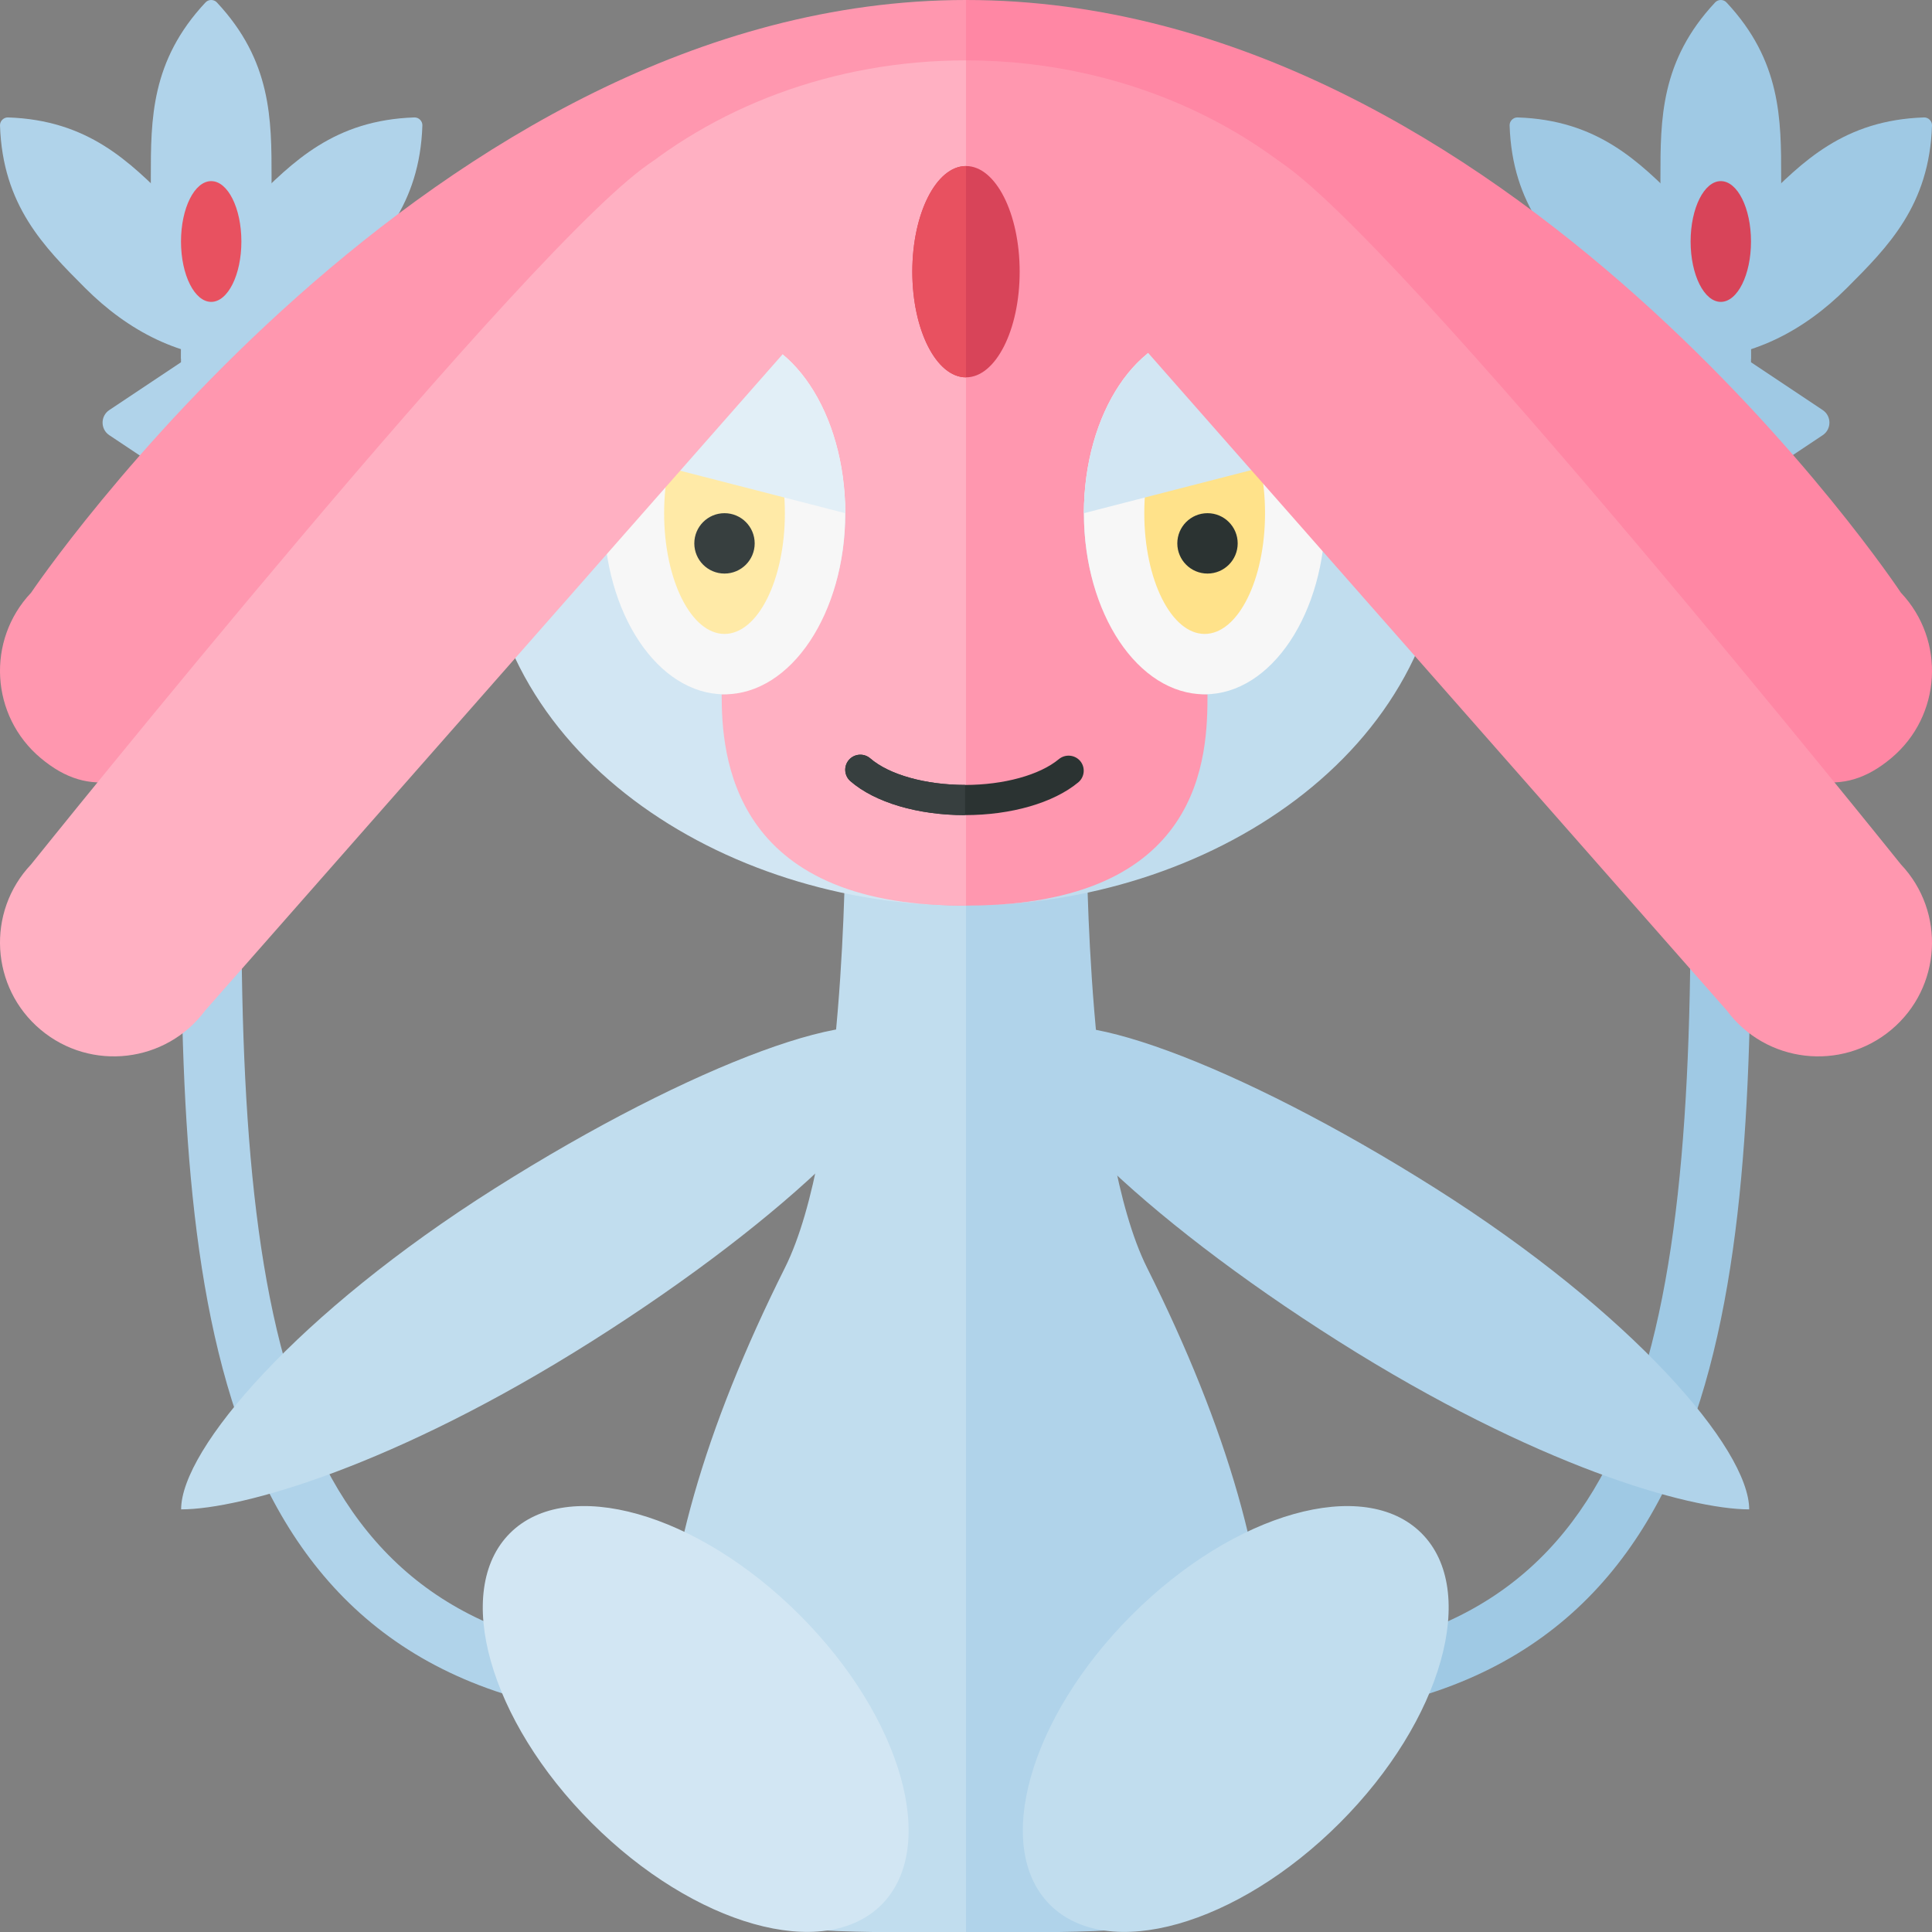 <?xml version="1.0" encoding="utf-8"?>
<!-- Generator: Adobe Illustrator 23.0.6, SVG Export Plug-In . SVG Version: 6.00 Build 0)  -->
<svg version="1.1" xmlns="http://www.w3.org/2000/svg" xmlns:xlink="http://www.w3.org/1999/xlink" x="0px" y="0px" width="32px"
	 height="32px" viewBox="0 0 32 32" enable-background="new 0 0 32 32" xml:space="preserve">
<rect x="0" y="0" width="32" height="32" fill="#808080" stroke="none"/>
<g id="labels">
</g>
<g id="icons">
	<g>
		<g>
			<path fill="#B0D3EA" d="M11.526,28.5v-1c-6.328,0-7.528-4.392-7.528-12.496V8h-1v7.004C2.998,22.116,3.65,28.5,11.526,28.5z"/>
			<g>
				<path fill="#B0D3EA" d="M3.591,0.039c-0.049-0.052-0.137-0.052-0.186,0C2.498,1.007,2.498,1.975,2.498,2.943c0,1,0,2,1,3
					c1-1,1-2,1-3C4.498,1.975,4.498,1.007,3.591,0.039z"/>
				<path fill="#B0D3EA" d="M6.864,1.945c0.072-0.002,0.134,0.06,0.132,0.132c-0.043,1.326-0.728,2.01-1.412,2.695
					C4.877,5.479,3.998,5.943,2.998,5.943c0-1,0.464-1.879,1.172-2.586C4.854,2.673,5.538,1.989,6.864,1.945z"/>
				<path fill="#B0D3EA" d="M0.132,1.945C0.06,1.943-0.002,2.005,0,2.077c0.043,1.326,0.728,2.01,1.412,2.695
					c0.707,0.707,1.586,1.172,2.586,1.172c0-1-0.464-1.879-1.172-2.586C2.142,2.673,1.457,1.989,0.132,1.945z"/>
			</g>
			<path fill="#B0D3EA" d="M2.811,7.875L1.81,7.208c-0.148-0.099-0.148-0.317,0-0.416L2.998,6h1l1.188,0.792
				c0.148,0.099,0.148,0.317,0,0.416L4.185,7.875c-0.089,0.059-0.089,0.19,0,0.25l1.001,0.667c0.148,0.099,0.148,0.317,0,0.416
				L3.998,10h-1L1.81,9.208c-0.148-0.099-0.148-0.317,0-0.416l1.001-0.667C2.9,8.065,2.9,7.935,2.811,7.875z"/>
			
				<rect x="2.998" y="4.961" transform="matrix(-1 -5.093182e-11 5.093182e-11 -1 6.996 11.921)" fill="#B0D3EA" width="1" height="2"/>
			<g>
				<ellipse fill="#E85160" cx="3.498" cy="4" rx="0.5" ry="1"/>
			</g>
		</g>
		<path fill="#FF97AF" d="M0.674,12.556L0.674,12.556c0.831,0.697,1.576,0.428,2.725-0.319c0,0,7.78-8.904,12.601-8.904
			c0,0,0-2.321,0-3.333C7.123,0,0.515,9.817,0.515,9.817C-0.23,10.605-0.158,11.859,0.674,12.556z"/>
		<g>
			<rect x="28.002" y="4.961" fill="#9FC9E4" width="1" height="2"/>
			<path fill="#9FC9E4" d="M20.474,28.5v-1c6.328,0,7.528-4.392,7.528-12.496V8h1v7.004C29.002,22.116,28.35,28.5,20.474,28.5z"/>
			<g>
				<path fill="#9FC9E4" d="M28.409,0.039c0.049-0.052,0.137-0.052,0.186,0c0.907,0.968,0.907,1.936,0.907,2.904c0,1,0,2-1,3
					c-1-1-1-2-1-3C27.502,1.975,27.502,1.007,28.409,0.039z"/>
				<path fill="#9FC9E4" d="M25.136,1.945c-0.072-0.002-0.134,0.06-0.132,0.132c0.043,1.326,0.728,2.01,1.412,2.695
					c0.707,0.707,1.586,1.172,2.586,1.172c0-1-0.464-1.879-1.172-2.586C27.146,2.673,26.462,1.989,25.136,1.945z"/>
				<path fill="#9FC9E4" d="M31.868,1.945C31.94,1.943,32.002,2.005,32,2.077c-0.043,1.326-0.728,2.01-1.412,2.695
					c-0.707,0.707-1.586,1.172-2.586,1.172c0-1,0.464-1.879,1.172-2.586C29.858,2.673,30.543,1.989,31.868,1.945z"/>
			</g>
			<path fill="#9FC9E4" d="M29.189,7.875l1.001-0.667c0.148-0.099,0.148-0.317,0-0.416L29.002,6h-1l-1.188,0.792
				c-0.148,0.099-0.148,0.317,0,0.416l1.001,0.667c0.089,0.059,0.089,0.19,0,0.25l-1.001,0.667c-0.148,0.099-0.148,0.317,0,0.416
				L28.002,10h1l1.188-0.792c0.148-0.099,0.148-0.317,0-0.416l-1.001-0.667C29.1,8.065,29.1,7.935,29.189,7.875z"/>
			<g>
				<ellipse fill="#D84459" cx="28.502" cy="4" rx="0.5" ry="1"/>
			</g>
		</g>
		<path fill="#FF87A4" d="M31.326,12.556L31.326,12.556c-0.831,0.697-1.576,0.428-2.725-0.319c0,0-7.78-8.904-12.601-8.904
			c0,0,0-2.321,0-3.333c8.983,0,15.485,9.817,15.485,9.817C32.23,10.605,32.158,11.859,31.326,12.556z"/>
		<path fill="#B0D3EA" d="M16,14h2c0,0,0,5,1,7c1.342,2.683,2,5,2,7c0,4-0.53,4.03-5,4L16,14z"/>
		
			<ellipse transform="matrix(0.707 -0.707 0.707 0.707 -14.137 22.816)" fill="#C1DDEE" cx="20.473" cy="28.473" rx="4.352" ry="2.436"/>
		<path fill="#C1DDEE" d="M16,14h-2c0,0,0,5-1,7c-1.342,2.683-2,5-2,7c0,4,0.53,4.03,5,4L16,14z"/>
		
			<ellipse transform="matrix(0.707 -0.707 0.707 0.707 -16.757 16.491)" fill="#D2E6F3" cx="11.527" cy="28.473" rx="2.436" ry="4.352"/>
		<path fill="#C1DDEE" d="M9.801,22.217C6.533,24.283,4,25,3,25c0-1,1.931-3.254,5.199-5.319s6.276-3.171,6.719-2.471
			C15.36,17.911,13.069,20.152,9.801,22.217z"/>
		<path fill="#B0D3EA" d="M22.171,22.217C25.439,24.283,27.972,25,28.972,25c0-1-1.931-3.254-5.199-5.319s-6.276-3.171-6.719-2.471
			C16.612,17.911,18.903,20.152,22.171,22.217z"/>
		<ellipse fill="#FF97AF" cx="16" cy="8" rx="8" ry="7"/>
		<path fill="#FFB0C2" d="M16,15c-4.418,0-8-3.134-8-7s3.582-7,8-7V15z"/>
		<path fill="#D2E6F3" d="M11.953,11.5C13,11.5,14,10.256,14,8.5C14,6.75,12.751,5,11,5C9.479,5,8,6.25,8,8.5c0,4,4,6.5,7.953,6.5
			C12.099,15,11.953,12.5,11.953,11.5z"/>
		<path fill="#2B3332" d="M15.983,13.501c-0.782,0-1.491-0.21-1.897-0.562c-0.104-0.09-0.116-0.249-0.025-0.353
			c0.09-0.104,0.249-0.115,0.353-0.025c0.313,0.271,0.915,0.44,1.57,0.44c0.642,0,1.238-0.164,1.555-0.428
			c0.106-0.087,0.264-0.073,0.353,0.032c0.088,0.106,0.074,0.264-0.032,0.353C17.45,13.298,16.749,13.501,15.983,13.501z"/>
		<path fill="#373F3F" d="M15.983,13.501c-0.782,0-1.491-0.21-1.897-0.562c-0.104-0.09-0.116-0.249-0.025-0.353
			c0.09-0.104,0.249-0.115,0.353-0.025c0.313,0.271,0.915,0.44,1.57,0.44V13.501z"/>
		<g>
			<ellipse fill="#F7F7F7" cx="12" cy="8.5" rx="2" ry="3"/>
			<ellipse fill="#FFEAA7" cx="12" cy="8.5" rx="1" ry="2"/>
			<path fill="#E2EFF7" d="M14,8.5c0-1.657-0.895-3-2-3c-0.871,0-1.612,0.835-1.886,2L14,8.5z"/>
		</g>
		<path fill="#C1DDEE" d="M20,11.5c-1.047,0-2.047-1.244-2.047-3c0-1.75,1.249-3.5,3-3.5c1.521,0,3,1.25,3,3.5c0,4-4,6.5-7.953,6.5
			C19.948,15,20,12.5,20,11.5z"/>
		<g>
			<ellipse fill="#F7F7F7" cx="19.953" cy="8.5" rx="2" ry="3"/>
			<ellipse fill="#FFE28A" cx="19.953" cy="8.5" rx="1" ry="2"/>
			<path fill="#D2E6F3" d="M17.953,8.5c0-1.657,0.895-3,2-3c0.871,0,1.612,0.835,1.886,2L17.953,8.5z"/>
		</g>
		<path fill="#FF97AF" d="M31.326,17.056L31.326,17.056c-0.831,0.697-2.078,0.551-2.725-0.319L19.006,5.833
			c0,0,1.395-2.791,2.159-3.174c1.923,1.186,10.32,11.658,10.32,11.658C32.23,15.105,32.158,16.359,31.326,17.056z"/>
		<path fill="#FFB0C2" d="M0.674,17.056L0.674,17.056c0.831,0.697,2.078,0.551,2.725-0.319l9.594-10.904
			c0,0-1.395-2.791-2.159-3.174C8.912,3.844,0.515,14.317,0.515,14.317C-0.23,15.105-0.158,16.359,0.674,17.056z"/>
		<g>
			<ellipse fill="#D84459" cx="16" cy="4.5" rx="0.889" ry="1.75"/>
			<path fill="#E85160" d="M16,6.25c-0.491,0-0.889-0.784-0.889-1.75S15.509,2.75,16,2.75V6.25z"/>
		</g>
		<circle fill="#373F3F" cx="12" cy="9" r="0.5"/>
		<circle fill="#2B3332" cx="20" cy="9" r="0.5"/>
	</g>
</g>
</svg>
